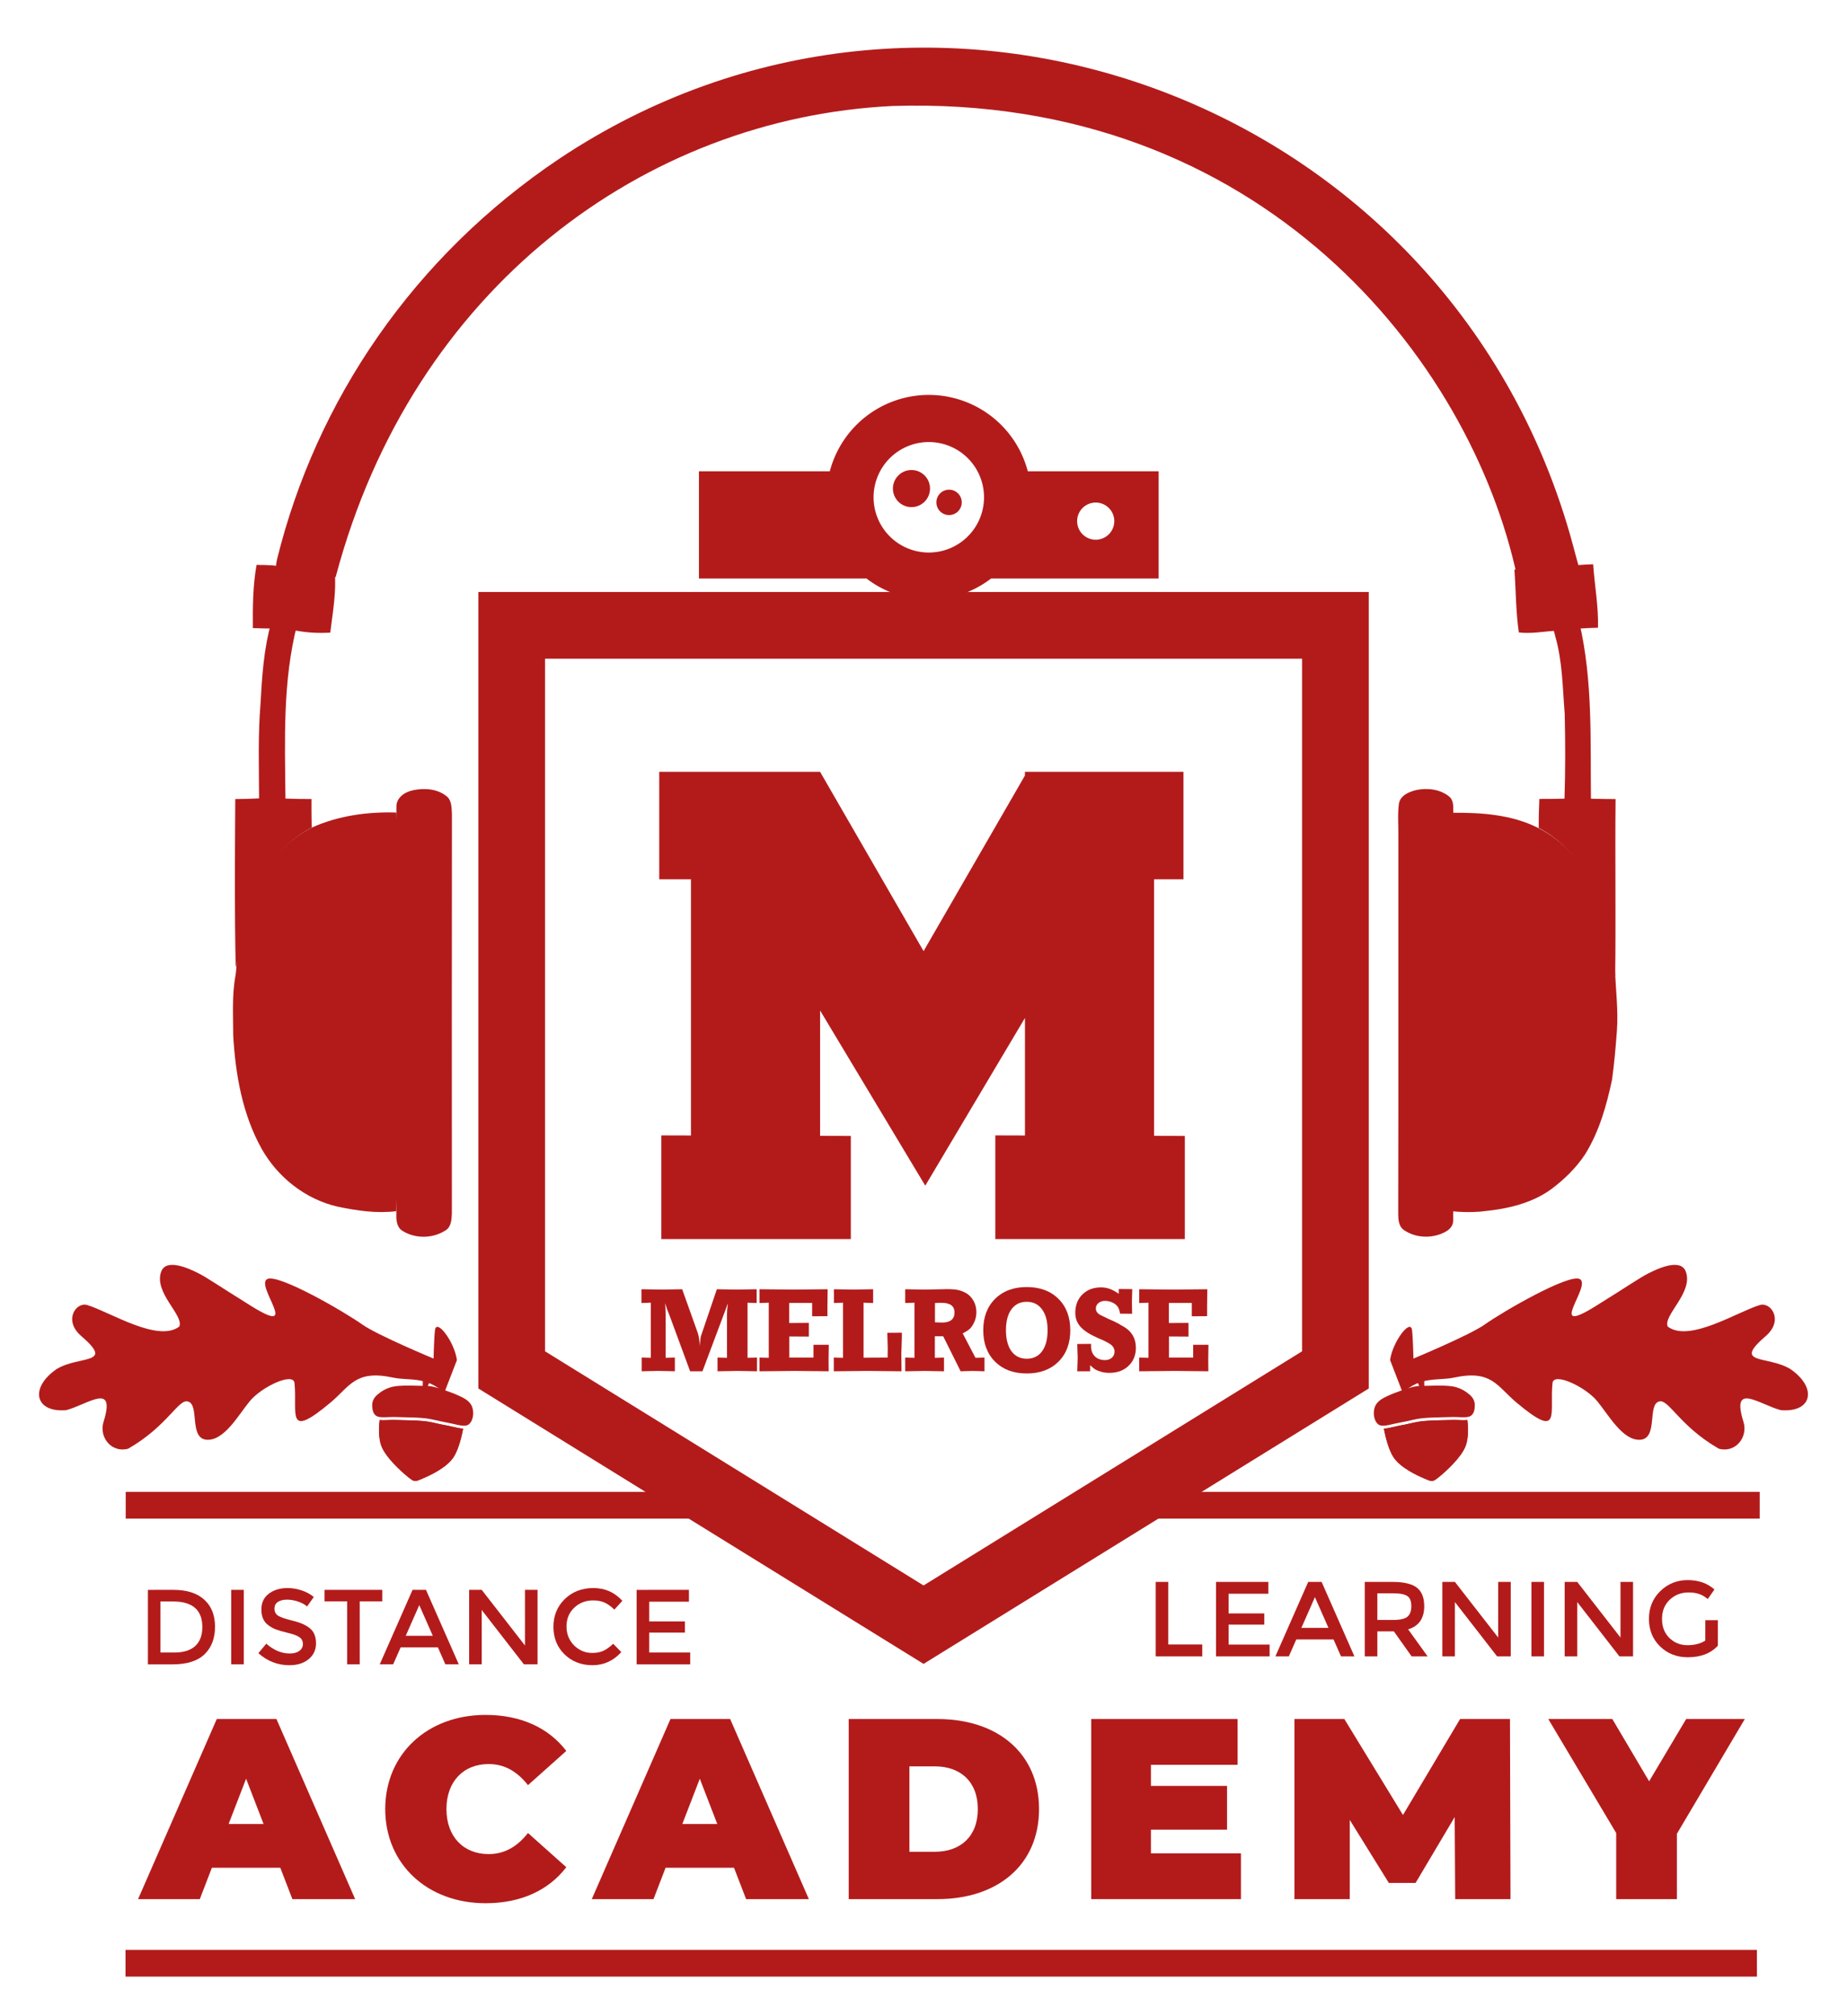<?xml version="1.0" encoding="UTF-8" standalone="no"?>
<svg
   xmlns:dc="http://purl.org/dc/elements/1.1/"
   xmlns:cc="http://creativecommons.org/ns#"
   xmlns:rdf="http://www.w3.org/1999/02/22-rdf-syntax-ns#"
   xmlns:svg="http://www.w3.org/2000/svg"
   xmlns="http://www.w3.org/2000/svg"
   xmlns:sodipodi="http://sodipodi.sourceforge.net/DTD/sodipodi-0.dtd"
   xmlns:inkscape="http://www.inkscape.org/namespaces/inkscape"
   inkscape:export-ydpi="96"
   inkscape:export-xdpi="96"
   inkscape:export-filename="/home/duffy/Cáipéisí/Personal/MDLA/mdla-logo.png"
   sodipodi:docname="MDLA-logo.svg"
   inkscape:version="1.0 (4035a4fb49, 2020-05-01)"
   id="svg2378"
   version="1.1"
   viewBox="0 0 123.161 134.414"
   height="508.021"
   width="465.49">
  <defs
     id="defs2372" />
  <sodipodi:namedview
     inkscape:window-maximized="1"
     inkscape:window-y="34"
     inkscape:window-x="1920"
     inkscape:window-height="1369"
     inkscape:window-width="2560"
     fit-margin-bottom="10"
     fit-margin-right="10"
     fit-margin-left="10"
     fit-margin-top="10"
     units="px"
     showgrid="false"
     inkscape:document-rotation="0"
     inkscape:current-layer="g24391"
     inkscape:document-units="mm"
     inkscape:cy="228.23101"
     inkscape:cx="218.83977"
     inkscape:zoom="2"
     inkscape:pageshadow="2"
     inkscape:pageopacity="0.0"
     borderopacity="1.0"
     bordercolor="#666666"
     pagecolor="#ffffff"
     id="base" />
  <g
     transform="translate(-56.663,-49.047)"
     id="layer1"
     inkscape:groupmode="layer"
     inkscape:label="Layer 1">
    <g
       transform="translate(4.376,-5.59)"
       id="g24391">
      <path
         transform="matrix(0.265,0,0,0.265,52.288,54.636)"
         d="M 31.629 375.289 L 31.629 382.021 L 188.57 382.021 L 177.684 375.289 L 31.629 375.289 z M 287.832 375.289 L 276.945 382.021 L 442.787 382.021 L 442.787 375.289 L 287.832 375.289 z "
         style="color:#000000;font-style:normal;font-variant:normal;font-weight:normal;font-stretch:normal;font-size:medium;line-height:normal;font-family:sans-serif;font-variant-ligatures:normal;font-variant-position:normal;font-variant-caps:normal;font-variant-numeric:normal;font-variant-alternates:normal;font-variant-east-asian:normal;font-feature-settings:normal;font-variation-settings:normal;text-indent:0;text-align:start;text-decoration:none;text-decoration-line:none;text-decoration-style:solid;text-decoration-color:#000000;letter-spacing:normal;word-spacing:normal;text-transform:none;writing-mode:lr-tb;direction:ltr;text-orientation:mixed;dominant-baseline:auto;baseline-shift:baseline;text-anchor:start;white-space:normal;shape-padding:0;shape-margin:0;inline-size:0;clip-rule:nonzero;display:inline;overflow:visible;visibility:visible;opacity:1;isolation:auto;mix-blend-mode:normal;color-interpolation:sRGB;color-interpolation-filters:linearRGB;solid-color:#000000;solid-opacity:1;vector-effect:none;fill:#b31b1b;fill-opacity:1;fill-rule:nonzero;stroke:none;stroke-width:6.732;stroke-linecap:butt;stroke-linejoin:miter;stroke-miterlimit:4;stroke-dasharray:none;stroke-dashoffset:0;stroke-opacity:1;color-rendering:auto;image-rendering:auto;shape-rendering:auto;text-rendering:auto;enable-background:accumulate;stop-color:#000000;stop-opacity:1"
         id="path3142" />
      <path
         sodipodi:nodetypes="cccccc"
         d="M 86.408,96.325 H 141.335 V 145.959 L 113.871,162.943 86.408,145.959 Z"
         style="fill:none;fill-opacity:1;stroke:#b31b1b;stroke-width:4.447;stroke-linecap:square;stroke-linejoin:miter;stroke-miterlimit:4;stroke-dasharray:none;stroke-opacity:1"
         id="rect1521" />
      <path
         id="path1524"
         style="fill:#b31b1b;fill-opacity:1;stroke:none;stroke-width:0.096px;stroke-linecap:butt;stroke-linejoin:miter;stroke-opacity:1"
         d="m 96.246,106.09 v 7.163 h 2.115 v 17.08 l -1.976,-0.006 v 6.91 h 12.636 v -6.874 l -2.049,-0.006 v -8.358 l 7.013,11.679 6.648,-11.181 v 7.836 l -1.976,-0.006 v 6.91 h 12.636 v -6.874 l -2.049,-0.006 v -17.104 h 1.957 v -7.163 h -1.957 -8.612 v 0.246 l -6.759,11.707 -6.901,-11.953 h -0.157 z"
         sodipodi:nodetypes="cccccccccccccccccccccccccccc" />
      <g
         style="font-size:7.105px;line-height:1.25;font-family:sans-serif;word-spacing:0px;fill:#b31b1b;fill-opacity:1;stroke-width:0.178"
         id="text2468"
         aria-label="LEARNING">
        <path
           id="path3106"
           style="font-style:normal;font-variant:normal;font-weight:normal;font-stretch:normal;font-family:Montserrat;-inkscape-font-specification:Montserrat;fill:#b31b1b;fill-opacity:1;stroke-width:0.178"
           d="m 129.352,165.059 v -4.966 h 0.838 v 4.171 h 2.266 v 0.796 z" />
        <path
           id="path3108"
           style="font-style:normal;font-variant:normal;font-weight:normal;font-stretch:normal;font-family:Montserrat;-inkscape-font-specification:Montserrat;fill:#b31b1b;fill-opacity:1;stroke-width:0.178"
           d="m 136.862,160.092 v 0.789 h -2.65 v 1.314 h 2.38 v 0.746 h -2.38 v 1.329 h 2.735 v 0.789 h -3.574 v -4.966 z" />
        <path
           id="path3110"
           style="font-style:normal;font-variant:normal;font-weight:normal;font-stretch:normal;font-family:Montserrat;-inkscape-font-specification:Montserrat;fill:#b31b1b;fill-opacity:1;stroke-width:0.178"
           d="m 138.724,163.929 -0.497,1.13 h -0.895 l 2.188,-4.966 h 0.895 l 2.188,4.966 h -0.895 l -0.497,-1.13 z m 2.146,-0.774 -0.902,-2.046 -0.902,2.046 z" />
        <path
           id="path3112"
           style="font-style:normal;font-variant:normal;font-weight:normal;font-stretch:normal;font-family:Montserrat;-inkscape-font-specification:Montserrat;fill:#b31b1b;fill-opacity:1;stroke-width:0.178"
           d="m 147.257,161.705 q 0,1.229 -1.073,1.549 l 1.3,1.805 h -1.066 l -1.187,-1.67 h -1.101 v 1.67 h -0.838 v -4.966 h 1.847 q 1.137,0 1.627,0.384 0.49,0.384 0.49,1.229 z m -2.082,0.924 q 0.71,0 0.966,-0.22 0.256,-0.22 0.256,-0.703 0,-0.49 -0.263,-0.668 -0.263,-0.185 -0.938,-0.185 h -1.066 v 1.776 z" />
        <path
           id="path3114"
           style="font-style:normal;font-variant:normal;font-weight:normal;font-stretch:normal;font-family:Montserrat;-inkscape-font-specification:Montserrat;fill:#b31b1b;fill-opacity:1;stroke-width:0.178"
           d="m 152.188,160.092 h 0.838 v 4.966 h -0.909 l -2.814,-3.624 v 3.624 h -0.838 v -4.966 h 0.838 l 2.885,3.709 z" />
        <path
           id="path3116"
           style="font-style:normal;font-variant:normal;font-weight:normal;font-stretch:normal;font-family:Montserrat;-inkscape-font-specification:Montserrat;fill:#b31b1b;fill-opacity:1;stroke-width:0.178"
           d="m 154.405,160.092 h 0.838 v 4.966 h -0.838 z" />
        <path
           id="path3118"
           style="font-style:normal;font-variant:normal;font-weight:normal;font-stretch:normal;font-family:Montserrat;-inkscape-font-specification:Montserrat;fill:#b31b1b;fill-opacity:1;stroke-width:0.178"
           d="m 160.344,160.092 h 0.838 v 4.966 h -0.909 l -2.814,-3.624 v 3.624 h -0.838 v -4.966 h 0.838 l 2.885,3.709 z" />
        <path
           id="path3120"
           style="font-style:normal;font-variant:normal;font-weight:normal;font-stretch:normal;font-family:Montserrat;-inkscape-font-specification:Montserrat;fill:#b31b1b;fill-opacity:1;stroke-width:0.178"
           d="m 166,162.643 h 0.838 v 1.698 q -0.703,0.774 -2.011,0.774 -1.101,0 -1.847,-0.725 -0.739,-0.725 -0.739,-1.833 0,-1.108 0.753,-1.847 0.76,-0.739 1.833,-0.739 1.073,0 1.783,0.625 l -0.448,0.639 q -0.291,-0.249 -0.59,-0.341 -0.291,-0.1 -0.682,-0.1 -0.753,0 -1.265,0.49 -0.512,0.483 -0.512,1.279 0,0.789 0.497,1.272 0.497,0.476 1.201,0.476 0.711,0 1.187,-0.306 z" />
      </g>
      <g
         style="font-size:7.105px;line-height:1.25;font-family:sans-serif;word-spacing:0px;fill:#b31b1b;fill-opacity:1;stroke-width:0.178"
         id="text2511"
         aria-label="DISTANCE">
        <path
           id="path3089"
           style="font-style:normal;font-variant:normal;font-weight:normal;font-stretch:normal;font-family:Montserrat;-inkscape-font-specification:Montserrat;fill:#b31b1b;fill-opacity:1;stroke-width:0.178"
           d="m 63.854,160.622 q 1.336,0 2.053,0.654 0.718,0.647 0.718,1.805 0,1.158 -0.696,1.833 -0.696,0.675 -2.131,0.675 h -1.648 v -4.966 z m 1.925,2.48 q 0,-1.705 -1.954,-1.705 h -0.838 v 3.403 h 0.931 q 0.902,0 1.378,-0.426 0.483,-0.433 0.483,-1.272 z" />
        <path
           id="path3091"
           style="font-style:normal;font-variant:normal;font-weight:normal;font-stretch:normal;font-family:Montserrat;-inkscape-font-specification:Montserrat;fill:#b31b1b;fill-opacity:1;stroke-width:0.178"
           d="m 67.704,160.622 h 0.838 v 4.966 h -0.838 z" />
        <path
           id="path3093"
           style="font-style:normal;font-variant:normal;font-weight:normal;font-stretch:normal;font-family:Montserrat;-inkscape-font-specification:Montserrat;fill:#b31b1b;fill-opacity:1;stroke-width:0.178"
           d="m 71.42,161.275 q -0.362,0 -0.597,0.149 -0.234,0.149 -0.234,0.455 0,0.298 0.234,0.462 0.234,0.156 0.995,0.341 0.767,0.185 1.151,0.519 0.391,0.334 0.391,0.988 0,0.647 -0.49,1.052 -0.49,0.405 -1.286,0.405 -1.165,0 -2.068,-0.803 l 0.526,-0.632 q 0.753,0.654 1.563,0.654 0.405,0 0.639,-0.171 0.242,-0.178 0.242,-0.462 0,-0.291 -0.227,-0.448 -0.22,-0.163 -0.767,-0.291 -0.547,-0.135 -0.831,-0.242 -0.284,-0.114 -0.504,-0.291 -0.441,-0.334 -0.441,-1.023 0,-0.689 0.497,-1.059 0.504,-0.377 1.243,-0.377 0.476,0 0.945,0.156 0.469,0.156 0.81,0.441 L 72.763,161.73 q -0.22,-0.199 -0.597,-0.327 -0.377,-0.128 -0.746,-0.128 z" />
        <path
           id="path3095"
           style="font-style:normal;font-variant:normal;font-weight:normal;font-stretch:normal;font-family:Montserrat;-inkscape-font-specification:Montserrat;fill:#b31b1b;fill-opacity:1;stroke-width:0.178"
           d="m 76.273,161.389 v 4.199 h -0.838 v -4.199 H 73.928 v -0.767 h 3.851 v 0.767 z" />
        <path
           id="path3097"
           style="font-style:normal;font-variant:normal;font-weight:normal;font-stretch:normal;font-family:Montserrat;-inkscape-font-specification:Montserrat;fill:#b31b1b;fill-opacity:1;stroke-width:0.178"
           d="m 79.001,164.458 -0.497,1.13 h -0.895 l 2.188,-4.966 h 0.895 l 2.188,4.966 h -0.895 l -0.497,-1.13 z m 2.146,-0.774 -0.902,-2.046 -0.902,2.046 z" />
        <path
           id="path3099"
           style="font-style:normal;font-variant:normal;font-weight:normal;font-stretch:normal;font-family:Montserrat;-inkscape-font-specification:Montserrat;fill:#b31b1b;fill-opacity:1;stroke-width:0.178"
           d="m 87.293,160.622 h 0.838 v 4.966 h -0.909 l -2.814,-3.624 v 3.624 h -0.838 v -4.966 h 0.838 l 2.885,3.709 z" />
        <path
           id="path3101"
           style="font-style:normal;font-variant:normal;font-weight:normal;font-stretch:normal;font-family:Montserrat;-inkscape-font-specification:Montserrat;fill:#b31b1b;fill-opacity:1;stroke-width:0.178"
           d="m 91.776,164.828 q 0.433,0 0.746,-0.142 0.313,-0.149 0.654,-0.469 l 0.54,0.554 q -0.789,0.874 -1.918,0.874 -1.123,0 -1.869,-0.725 -0.739,-0.725 -0.739,-1.833 0,-1.108 0.753,-1.847 0.76,-0.739 1.911,-0.739 1.158,0 1.933,0.853 l -0.533,0.583 q -0.355,-0.341 -0.675,-0.476 -0.313,-0.135 -0.739,-0.135 -0.753,0 -1.265,0.49 -0.512,0.483 -0.512,1.243 0,0.753 0.504,1.265 0.512,0.504 1.208,0.504 z" />
        <path
           id="path3103"
           style="font-style:normal;font-variant:normal;font-weight:normal;font-stretch:normal;font-family:Montserrat;-inkscape-font-specification:Montserrat;fill:#b31b1b;fill-opacity:1;stroke-width:0.178"
           d="m 98.227,160.622 v 0.789 h -2.65 v 1.314 h 2.38 v 0.746 h -2.38 v 1.329 h 2.735 v 0.789 h -3.574 v -4.966 z" />
      </g>
      <path
         id="path3146"
         d="M 60.656 184.623 L 60.656 186.404 L 169.441 186.404 L 169.441 184.623 L 60.656 184.623 z "
         style="color:#000000;font-style:normal;font-variant:normal;font-weight:normal;font-stretch:normal;font-size:medium;line-height:normal;font-family:sans-serif;font-variant-ligatures:normal;font-variant-position:normal;font-variant-caps:normal;font-variant-numeric:normal;font-variant-alternates:normal;font-variant-east-asian:normal;font-feature-settings:normal;font-variation-settings:normal;text-indent:0;text-align:start;text-decoration:none;text-decoration-line:none;text-decoration-style:solid;text-decoration-color:#000000;letter-spacing:normal;word-spacing:normal;text-transform:none;writing-mode:lr-tb;direction:ltr;text-orientation:mixed;dominant-baseline:auto;baseline-shift:baseline;text-anchor:start;white-space:normal;shape-padding:0;shape-margin:0;inline-size:0;clip-rule:nonzero;display:inline;overflow:visible;visibility:visible;isolation:auto;mix-blend-mode:normal;color-interpolation:sRGB;color-interpolation-filters:linearRGB;solid-color:#000000;solid-opacity:1;vector-effect:none;fill:#b31b1b;fill-opacity:1;fill-rule:nonzero;stroke:none;stroke-width:1.781;stroke-linecap:butt;stroke-linejoin:miter;stroke-miterlimit:4;stroke-dasharray:none;stroke-dashoffset:0;stroke-opacity:1;color-rendering:auto;image-rendering:auto;shape-rendering:auto;text-rendering:auto;enable-background:accumulate;stop-color:#000000;stop-opacity:1;opacity:1" />
      <g
         style="font-size:17.151px;line-height:1.25;font-family:sans-serif;letter-spacing:2.006px;word-spacing:0px;fill:#b31b1b;fill-opacity:1;stroke-width:0.429"
         id="text2521"
         aria-label="ACADEMY">
        <path
           id="path3123"
           style="font-style:normal;font-variant:normal;font-weight:900;font-stretch:normal;font-family:Montserrat;-inkscape-font-specification:'Montserrat Heavy';fill:#b31b1b;fill-opacity:1;stroke-width:0.429"
           d="m 71.784,181.239 h 4.185 l -5.248,-12.006 h -3.979 l -5.248,12.006 h 4.116 l 0.806,-2.092 h 4.562 z m -4.253,-5.008 1.166,-3.019 1.166,3.019 z" />
        <path
           id="path3125"
           style="font-style:normal;font-variant:normal;font-weight:900;font-stretch:normal;font-family:Montserrat;-inkscape-font-specification:'Montserrat Heavy';fill:#b31b1b;fill-opacity:1;stroke-width:0.429"
           d="m 84.664,181.513 c 2.35,0 4.202,-0.858 5.385,-2.401 l -2.555,-2.281 c -0.703,0.892 -1.544,1.406 -2.624,1.406 -1.681,0 -2.813,-1.166 -2.813,-3.001 0,-1.835 1.132,-3.001 2.813,-3.001 1.081,0 1.921,0.515 2.624,1.406 l 2.555,-2.281 c -1.183,-1.544 -3.036,-2.401 -5.385,-2.401 -3.859,0 -6.689,2.59 -6.689,6.277 0,3.687 2.83,6.277 6.689,6.277 z" />
        <path
           id="path3127"
           style="font-style:normal;font-variant:normal;font-weight:900;font-stretch:normal;font-family:Montserrat;-inkscape-font-specification:'Montserrat Heavy';fill:#b31b1b;fill-opacity:1;stroke-width:0.429"
           d="m 102.038,181.239 h 4.185 l -5.248,-12.006 h -3.979 l -5.248,12.006 h 4.116 l 0.806,-2.092 h 4.562 z m -4.253,-5.008 1.166,-3.019 1.166,3.019 z" />
        <path
           id="path3129"
           style="font-style:normal;font-variant:normal;font-weight:900;font-stretch:normal;font-family:Montserrat;-inkscape-font-specification:'Montserrat Heavy';fill:#b31b1b;fill-opacity:1;stroke-width:0.429"
           d="m 108.88,181.239 h 5.917 c 4.013,0 6.775,-2.281 6.775,-6.003 0,-3.722 -2.761,-6.003 -6.775,-6.003 h -5.917 z m 4.048,-3.156 v -5.694 h 1.698 c 1.698,0 2.864,1.012 2.864,2.847 0,1.835 -1.166,2.847 -2.864,2.847 z" />
        <path
           id="path3131"
           style="font-style:normal;font-variant:normal;font-weight:900;font-stretch:normal;font-family:Montserrat;-inkscape-font-specification:'Montserrat Heavy';fill:#b31b1b;fill-opacity:1;stroke-width:0.429"
           d="m 129.032,178.186 v -1.578 h 5.077 v -2.916 h -5.077 v -1.406 h 5.78 v -3.053 h -9.759 v 12.006 h 9.982 v -3.053 z" />
        <path
           id="path3133"
           style="font-style:normal;font-variant:normal;font-weight:900;font-stretch:normal;font-family:Montserrat;-inkscape-font-specification:'Montserrat Heavy';fill:#b31b1b;fill-opacity:1;stroke-width:0.429"
           d="m 153.009,181.239 -0.034,-12.006 h -3.327 l -3.808,6.397 -3.91,-6.397 h -3.327 v 12.006 h 3.687 v -5.282 l 2.607,4.202 h 1.784 l 2.607,-4.391 0.034,5.471 z" />
        <path
           id="path3135"
           style="font-style:normal;font-variant:normal;font-weight:900;font-stretch:normal;font-family:Montserrat;-inkscape-font-specification:'Montserrat Heavy';fill:#b31b1b;fill-opacity:1;stroke-width:0.429"
           d="m 168.633,169.233 h -3.91 l -2.47,4.151 -2.453,-4.151 h -4.271 l 4.528,7.598 v 4.408 h 4.048 v -4.356 z" />
      </g>
      <g
         style="font-size:7.607px;line-height:1.25;font-family:sans-serif;word-spacing:0px;fill:#b31b1b;fill-opacity:1;stroke-width:0.19"
         id="text2699"
         aria-label="MELROSE">
        <path
           id="path3074"
           style="font-style:normal;font-variant:normal;font-weight:normal;font-stretch:normal;font-family:Stafford-Serial;-inkscape-font-specification:Stafford-Serial;fill:#b31b1b;fill-opacity:1;stroke-width:0.19"
           d="m 95.061,141.502 v -0.92 l 1.369,0.023 1.346,-0.023 1.042,2.921 q 0.061,0.19 0.091,0.411 0.03,0.213 0.03,0.456 l 0.076,-0.631 0.099,-0.289 0.974,-2.868 1.301,0.023 1.354,-0.023 v 0.92 l -0.609,-0.023 v 3.674 l 0.631,-0.015 v 0.913 l -1.308,-0.023 -1.324,0.023 v -0.913 l 0.631,0.015 v -2.853 q 0,-0.175 0.008,-0.304 0.008,-0.129 0.053,-0.479 l -0.16,0.434 -0.122,0.327 -1.415,3.773 h -0.822 l -1.407,-3.811 -0.129,-0.32 -0.129,-0.411 0.023,0.38 0.008,0.403 v 2.86 l 0.616,-0.015 v 0.913 l -1.088,-0.023 -1.126,0.023 v -0.913 l 0.609,0.015 v -3.674 z" />
        <path
           id="path3076"
           style="font-style:normal;font-variant:normal;font-weight:normal;font-stretch:normal;font-family:Stafford-Serial;-inkscape-font-specification:Stafford-Serial;fill:#b31b1b;fill-opacity:1;stroke-width:0.19"
           d="m 102.934,146.051 v -0.913 l 0.616,0.015 v -3.674 l -0.616,0.023 v -0.92 l 2.29,0.023 2.252,-0.023 -0.015,1.103 v 0.692 l -1.019,0.008 v -0.89 h -1.529 v 1.339 l 1.308,-0.008 v 0.913 l -1.301,-0.008 v 1.407 h 1.613 v -0.852 h 1.019 l -0.015,0.989 0.008,0.776 -2.259,-0.023 z" />
        <path
           id="path3078"
           style="font-style:normal;font-variant:normal;font-weight:normal;font-stretch:normal;font-family:Stafford-Serial;-inkscape-font-specification:Stafford-Serial;fill:#b31b1b;fill-opacity:1;stroke-width:0.19"
           d="m 107.886,146.051 v -0.913 l 0.616,0.015 v -3.674 l -0.609,0.023 v -0.92 l 1.308,0.023 1.308,-0.023 v 0.92 l -0.639,-0.023 v 3.667 l 1.605,-0.008 0.008,-0.616 -0.03,-1.035 0.974,-0.008 q 0,0.449 -0.015,0.738 -0.008,0.289 -0.023,0.662 l 0.015,1.172 -2.282,-0.023 z" />
        <path
           id="path3080"
           style="font-style:normal;font-variant:normal;font-weight:normal;font-stretch:normal;font-family:Stafford-Serial;-inkscape-font-specification:Stafford-Serial;fill:#b31b1b;fill-opacity:1;stroke-width:0.19"
           d="m 112.648,146.051 v -0.913 l 0.616,0.015 v -3.674 l -0.616,0.023 v -0.92 l 1.232,0.023 1.255,-0.023 0.243,-0.008 q 0.502,0 0.768,0.053 0.266,0.053 0.548,0.205 0.32,0.183 0.51,0.525 0.19,0.342 0.19,0.753 0,0.38 -0.16,0.7 -0.129,0.266 -0.281,0.411 -0.145,0.137 -0.472,0.304 l 0.852,1.628 0.601,-0.015 v 0.913 l -0.784,-0.023 -0.806,0.023 -1.164,-2.335 h -0.555 v 1.438 l 0.609,-0.015 v 0.913 l -1.27,-0.023 z m 1.985,-4.549 v 1.286 l 0.479,0.015 q 0.822,0 0.822,-0.677 0,-0.639 -0.867,-0.639 -0.099,0 -0.19,0 -0.091,0 -0.243,0.015 z" />
        <path
           id="path3082"
           style="font-style:normal;font-variant:normal;font-weight:normal;font-stretch:normal;font-family:Stafford-Serial;-inkscape-font-specification:Stafford-Serial;fill:#b31b1b;fill-opacity:1;stroke-width:0.19"
           d="m 117.852,143.313 q 0,-1.308 0.791,-2.092 0.791,-0.784 2.107,-0.784 1.324,0 2.115,0.784 0.791,0.784 0.791,2.092 0,1.316 -0.791,2.1 -0.791,0.784 -2.115,0.784 -1.316,0 -2.107,-0.784 -0.791,-0.784 -0.791,-2.1 z m 2.898,-1.894 q -0.654,0 -1.019,0.502 -0.365,0.494 -0.365,1.392 0,0.89 0.365,1.4 0.373,0.502 1.019,0.502 0.662,0 1.027,-0.502 0.365,-0.502 0.365,-1.4 0,-0.898 -0.373,-1.392 -0.365,-0.502 -1.019,-0.502 z" />
        <path
           id="path3084"
           style="font-style:normal;font-variant:normal;font-weight:normal;font-stretch:normal;font-family:Stafford-Serial;-inkscape-font-specification:Stafford-Serial;fill:#b31b1b;fill-opacity:1;stroke-width:0.19"
           d="m 126.889,140.886 v -0.32 l 0.898,0.008 -0.023,0.867 0.015,0.776 -0.806,-0.008 q -0.03,-0.205 -0.076,-0.312 -0.038,-0.114 -0.129,-0.213 -0.129,-0.145 -0.35,-0.236 -0.221,-0.091 -0.441,-0.091 -0.266,0 -0.441,0.145 -0.175,0.145 -0.175,0.365 0,0.259 0.274,0.418 l 0.281,0.137 0.281,0.137 0.365,0.16 0.327,0.167 q 0.091,0.053 0.19,0.114 0.106,0.053 0.16,0.091 0.791,0.472 0.791,1.4 0,0.73 -0.494,1.202 -0.487,0.464 -1.263,0.464 -0.335,0 -0.571,-0.076 -0.236,-0.069 -0.38,-0.152 -0.137,-0.091 -0.342,-0.281 v 0.403 h -0.86 l 0.03,-0.936 q 0,-0.069 -0.015,-0.365 -0.015,-0.297 -0.015,-0.517 l 0.92,-0.008 v 0.16 q 0,0.411 0.251,0.669 0.259,0.251 0.677,0.251 0.281,0 0.456,-0.152 0.183,-0.16 0.183,-0.418 0,-0.129 -0.061,-0.243 -0.061,-0.122 -0.167,-0.205 -0.015,-0.015 -0.076,-0.053 -0.061,-0.038 -0.122,-0.076 l -0.274,-0.145 -0.403,-0.175 q -0.799,-0.35 -1.156,-0.738 -0.358,-0.396 -0.358,-0.943 0,-0.761 0.472,-1.225 0.479,-0.472 1.24,-0.472 0.281,0 0.51,0.076 0.297,0.084 0.677,0.35 z" />
        <path
           id="path3086"
           style="font-style:normal;font-variant:normal;font-weight:normal;font-stretch:normal;font-family:Stafford-Serial;-inkscape-font-specification:Stafford-Serial;fill:#b31b1b;fill-opacity:1;stroke-width:0.19"
           d="m 128.251,146.051 v -0.913 l 0.616,0.015 v -3.674 l -0.616,0.023 v -0.92 l 2.29,0.023 2.252,-0.023 -0.015,1.103 v 0.692 l -1.019,0.008 v -0.89 h -1.529 v 1.339 l 1.308,-0.008 v 0.913 l -1.301,-0.008 v 1.407 h 1.613 v -0.852 h 1.019 l -0.015,0.989 0.008,0.776 -2.259,-0.023 z" />
      </g>
      <path
         transform="matrix(0.265,0,0,0.265,52.288,54.636)"
         d="M 233.709 99.35 A 25.753 25.753 0 0 0 208.799 118.566 L 175.871 118.566 L 175.871 145.531 L 218.029 145.531 A 25.753 25.753 0 0 0 233.709 150.855 A 25.753 25.753 0 0 0 249.389 145.531 L 291.545 145.531 L 291.545 118.566 L 258.617 118.566 A 25.753 25.753 0 0 0 233.709 99.35 z M 233.709 111.207 A 13.895 13.895 0 0 1 247.604 125.102 A 13.895 13.895 0 0 1 233.709 138.998 A 13.895 13.895 0 0 1 219.814 125.102 A 13.895 13.895 0 0 1 233.709 111.207 z M 275.639 126.428 A 4.675 4.675 0 0 1 275.709 126.428 A 4.675 4.675 0 0 1 280.383 131.102 A 4.675 4.675 0 0 1 275.709 135.777 A 4.675 4.675 0 0 1 271.033 131.102 A 4.675 4.675 0 0 1 275.639 126.428 z "
         style="fill:#b31b1b;fill-opacity:1;stroke:none;stroke-width:6;stroke-linecap:square;stroke-linejoin:miter;stroke-miterlimit:4;stroke-dasharray:none;stroke-opacity:1"
         id="rect2709" />
      <circle
         transform="scale(1,-1)"
         r="1.237"
         cy="-87.207"
         cx="113.065"
         id="circle2707"
         style="fill:#b31b1b;fill-opacity:1;stroke:none;stroke-width:0.343;stroke-linecap:square;stroke-linejoin:miter;stroke-miterlimit:4;stroke-dasharray:none;stroke-opacity:1" />
      <circle
         transform="scale(1,-1)"
         style="fill:#b31b1b;fill-opacity:1;stroke:none;stroke-width:0.235;stroke-linecap:square;stroke-linejoin:miter;stroke-miterlimit:4;stroke-dasharray:none;stroke-opacity:1"
         id="circle2713"
         cx="115.572"
         cy="-88.127"
         r="0.846" />
      <g
         transform="matrix(0.661,0.088,-0.088,0.661,80.372,24.898)"
         id="g22647">
        <g
           id="g2667"
           style="fill:#b31b1b;fill-opacity:1"
           transform="translate(2.117,-3.704)">
          <g
             id="g2558"
             transform="rotate(-59.326,222.808,62.628)"
             style="fill:#b31b1b;fill-opacity:1">
            <g
               transform="translate(57.193,-13.802)"
               id="g2553"
               style="fill:#b31b1b;fill-opacity:1">
              <path
                 id="path2523"
                 sodipodi:nodetypes="csccsssssccscssssscccccc"
                 style="fill:#b31b1b;fill-opacity:1;stroke:none;stroke-width:0.212px"
                 inkscape:connector-curvature="0"
                 d="m -66.159,-60.061 c 1.753,1.335 5.383,2.147 1.419,3.657 -1.529,0.582 -1.983,2.59 -0.593,3.605 4.214,1.689 7.04,0.848 7.398,1.766 0.513,1.122 -2.868,2.355 -1.829,3.854 1.006,1.45 3.942,0.938 5.705,0.986 1.891,0.052 4.966,1.614 4.179,2.383 -2.154,2.104 -5.113,2.831 0.706,4.044 2.481,0.517 4.116,-0.102 5.816,3.355 0.73,1.485 2.165,2.465 1.978,4.971 l 3.358,-1.034 c 1.283,-1.336 2.011,-4.167 1.011,-3.587 -0.584,0.339 -2.343,1.66 -2.343,1.66 0,0 -1.647,-5.885 -1.738,-7.695 -0.113,-2.243 -1.19,-9.691 -2.296,-10.276 -1.27,-0.673 -2.462,6.35 -3.124,0.459 -0.478,-4.26 -0.494,-5.185 -0.708,-6.254 -0.214,-1.069 -0.799,-3.421 -2.148,-3.008 -2.151,0.66 -2.035,4.546 -3.221,4.826 -2.602,-0.677 -3.144,-6.364 -4.01,-8.569 -0.421,-1.055 -2.642,-0.951 -2.796,1.377 -0.178,4.556 -1.562,1.182 -4.088,0.203 -3.162,-1.002 -4.827,0.957 -2.675,3.277 z" />
            </g>
          </g>
        </g>
        <g
           id="g22628"
           transform="matrix(0.418,0,0,0.418,35.662,94.474)">
          <path
             d="m -24.951,216.557 c -0.237,-0.004 -0.48,-0.003 -0.729,0.004 -1.993,0.051 -4.775,0.443 -6.661,0.615 -1.489,0.135 -2.891,0.529 -3.917,0.519 0.002,2.001 0.345,4.424 1.174,6.017 1.342,2.579 5.437,5.431 7.231,6.525 1.794,1.093 1.816,1.052 3.533,0.035 1.717,-1.017 5.449,-3.345 6.768,-6.136 0.808,-1.711 1.244,-4.613 1.345,-7.032 -1.162,0.108 -2.839,-0.19 -4.173,-0.233 -1.508,-0.048 -2.908,-0.288 -4.57,-0.314 z"
             style="display:inline;fill:#b31b1b;fill-opacity:1;fill-rule:nonzero;stroke-width:0.265"
             id="path22572" />
          <g
             transform="translate(0,-10.583)"
             id="g22622">
            <path
               id="path22574"
               style="display:inline;fill:#b31b1b;fill-opacity:1;fill-rule:nonzero;stroke-width:1"
               d="m -100.586,817.705 c -1.02,0.089 -1.902,0.48 -2.158,1.221 -0.337,0.974 -0.09,3.991 0.367,6.814 -1.079,0.136 -2.169,0.278 -3.496,0.424 -6.647,0.729 -17.175,1.744 -23.229,3.951 -6.054,2.207 -10.397,6.144 -13.094,9.293 -2.697,3.149 -3.488,6.437 -3.09,9.6 0.398,3.163 1.635,8.077 5.477,9.379 3.842,1.302 10.451,-0.918 17.576,-1.566 7.125,-0.648 17.64,-2.132 25.174,-2.324 7.534,-0.192 13.515,0.964 20.027,1.172 6.512,0.207 15.209,2.039 19.047,0.074 3.838,-1.964 4.637,-8.051 3.984,-11.861 -0.652,-3.81 -2.029,-7.975 -7.898,-10.998 -5.87,-3.023 -19.991,-6.023 -27.32,-7.143 -3.662,-0.559 -6.162,-0.635 -8.576,-0.48 0.775,-2.405 1.356,-4.806 1.207,-5.715 -0.214,-1.3 -2.298,-1.988 -3.998,-1.84 z"
               transform="scale(0.265)" />
            <path
               d="m -24.951,227.14 c -0.237,-0.004 -0.48,-0.003 -0.729,0.004 -1.993,0.051 -4.775,0.443 -6.661,0.615 -1.489,0.135 -2.891,0.529 -3.917,0.519 0.002,2.001 0.345,4.424 1.174,6.017 1.342,2.579 5.437,5.431 7.231,6.525 1.794,1.093 1.816,1.052 3.533,0.035 1.717,-1.017 5.449,-3.345 6.768,-6.136 0.808,-1.711 1.244,-4.613 1.345,-7.032 -1.162,0.108 -2.839,-0.19 -4.173,-0.233 -1.508,-0.048 -2.908,-0.288 -4.57,-0.314 z"
               style="display:inline;fill:#b31b1b;fill-opacity:1;fill-rule:nonzero;stroke-width:0.265"
               id="path22618" />
          </g>
        </g>
      </g>
      <g
         id="g22707"
         transform="matrix(-0.661,0.088,0.088,0.661,147.364,24.898)">
        <g
           transform="translate(2.117,-3.704)"
           style="fill:#b31b1b;fill-opacity:1"
           id="g22695">
          <g
             style="fill:#b31b1b;fill-opacity:1"
             transform="rotate(-59.326,222.808,62.628)"
             id="g22693">
            <g
               style="fill:#b31b1b;fill-opacity:1"
               id="g22691"
               transform="translate(57.193,-13.802)">
              <path
                 d="m -66.159,-60.061 c 1.753,1.335 5.383,2.147 1.419,3.657 -1.529,0.582 -1.983,2.59 -0.593,3.605 4.214,1.689 7.04,0.848 7.398,1.766 0.513,1.122 -2.868,2.355 -1.829,3.854 1.006,1.45 3.942,0.938 5.705,0.986 1.891,0.052 4.966,1.614 4.179,2.383 -2.154,2.104 -5.113,2.831 0.706,4.044 2.481,0.517 4.116,-0.102 5.816,3.355 0.73,1.485 2.165,2.465 1.978,4.971 l 3.358,-1.034 c 1.283,-1.336 2.011,-4.167 1.011,-3.587 -0.584,0.339 -2.343,1.66 -2.343,1.66 0,0 -1.647,-5.885 -1.738,-7.695 -0.113,-2.243 -1.19,-9.691 -2.296,-10.276 -1.27,-0.673 -2.462,6.35 -3.124,0.459 -0.478,-4.26 -0.494,-5.185 -0.708,-6.254 -0.214,-1.069 -0.799,-3.421 -2.148,-3.008 -2.151,0.66 -2.035,4.546 -3.221,4.826 -2.602,-0.677 -3.144,-6.364 -4.01,-8.569 -0.421,-1.055 -2.642,-0.951 -2.796,1.377 -0.178,4.556 -1.562,1.182 -4.088,0.203 -3.162,-1.002 -4.827,0.957 -2.675,3.277 z"
                 inkscape:connector-curvature="0"
                 style="fill:#b31b1b;fill-opacity:1;stroke:none;stroke-width:0.212px"
                 sodipodi:nodetypes="csccsssssccscssssscccccc"
                 id="path22689" />
            </g>
          </g>
        </g>
        <g
           transform="matrix(0.418,0,0,0.418,35.662,94.474)"
           id="g22705">
          <path
             id="path22697"
             style="display:inline;fill:#b31b1b;fill-opacity:1;fill-rule:nonzero;stroke-width:0.265"
             d="m -24.951,216.557 c -0.237,-0.004 -0.48,-0.003 -0.729,0.004 -1.993,0.051 -4.775,0.443 -6.661,0.615 -1.489,0.135 -2.891,0.529 -3.917,0.519 0.002,2.001 0.345,4.424 1.174,6.017 1.342,2.579 5.437,5.431 7.231,6.525 1.794,1.093 1.816,1.052 3.533,0.035 1.717,-1.017 5.449,-3.345 6.768,-6.136 0.808,-1.711 1.244,-4.613 1.345,-7.032 -1.162,0.108 -2.839,-0.19 -4.173,-0.233 -1.508,-0.048 -2.908,-0.288 -4.57,-0.314 z" />
          <g
             id="g22703"
             transform="translate(0,-10.583)">
            <path
               transform="scale(0.265)"
               d="m -100.586,817.705 c -1.02,0.089 -1.902,0.48 -2.158,1.221 -0.337,0.974 -0.09,3.991 0.367,6.814 -1.079,0.136 -2.169,0.278 -3.496,0.424 -6.647,0.729 -17.175,1.744 -23.229,3.951 -6.054,2.207 -10.397,6.144 -13.094,9.293 -2.697,3.149 -3.488,6.437 -3.09,9.6 0.398,3.163 1.635,8.077 5.477,9.379 3.842,1.302 10.451,-0.918 17.576,-1.566 7.125,-0.648 17.64,-2.132 25.174,-2.324 7.534,-0.192 13.515,0.964 20.027,1.172 6.512,0.207 15.209,2.039 19.047,0.074 3.838,-1.964 4.637,-8.051 3.984,-11.861 -0.652,-3.81 -2.029,-7.975 -7.898,-10.998 -5.87,-3.023 -19.991,-6.023 -27.32,-7.143 -3.662,-0.559 -6.162,-0.635 -8.576,-0.48 0.775,-2.405 1.356,-4.806 1.207,-5.715 -0.214,-1.3 -2.298,-1.988 -3.998,-1.84 z"
               style="display:inline;fill:#b31b1b;fill-opacity:1;fill-rule:nonzero;stroke-width:1"
               id="path22699" />
            <path
               id="path22701"
               style="display:inline;fill:#b31b1b;fill-opacity:1;fill-rule:nonzero;stroke-width:0.265"
               d="m -24.951,227.14 c -0.237,-0.004 -0.48,-0.003 -0.729,0.004 -1.993,0.051 -4.775,0.443 -6.661,0.615 -1.489,0.135 -2.891,0.529 -3.917,0.519 0.002,2.001 0.345,4.424 1.174,6.017 1.342,2.579 5.437,5.431 7.231,6.525 1.794,1.093 1.816,1.052 3.533,0.035 1.717,-1.017 5.449,-3.345 6.768,-6.136 0.808,-1.711 1.244,-4.613 1.345,-7.032 -1.162,0.108 -2.839,-0.19 -4.173,-0.233 -1.508,-0.048 -2.908,-0.288 -4.57,-0.314 z" />
          </g>
        </g>
      </g>
      <g
         id="g3072">
        <path
           style="fill:#b31b1b;fill-opacity:1;stroke-width:0.119"
           fill="#ed008c"
           d="m 69.394,92.297 c 0.33,0.002 0.663,0.004 0.995,0.027 0.999,0.105 2.002,0.179 3.004,0.239 0.402,0.03 0.803,0.058 1.206,0.076 0.138,1.396 -0.12,2.788 -0.289,4.171 -0.767,0.043 -1.539,0.008 -2.294,-0.137 -0.946,-0.177 -1.912,-0.119 -2.867,-0.164 -0.012,-1.407 -0.002,-2.824 0.245,-4.212 z"
           id="path22842" />
        <path
           style="fill:#b31b1b;fill-opacity:1;stroke-width:0.125"
           fill="#231f20"
           d="m 156.745,89.483 c 0.348,1.107 0.608,2.233 0.939,3.344 -1.404,0.149 -2.815,0.225 -4.226,0.294 -3.074,-14.486 -17.057,-32.208 -41.664,-31.418 -16.475,0.799 -32.012,12.091 -37.125,31.404 -0.235,-0.002 -0.47,-0.006 -0.704,-0.014 -1.107,-0.059 -2.214,-0.134 -3.317,-0.239 0.02,-0.3 0.044,-0.599 0.104,-0.894 2.609,-10.608 9.097,-20.217 18.836,-26.746 24.703,-16.453 58.441,-4.22 67.156,24.269 z"
           id="path22840" />
        <path
           style="fill:#b31b1b;fill-opacity:1;stroke-width:0.119"
           fill="#ed008c"
           d="m 157.684,92.297 c 0.277,-0.023 0.555,-0.032 0.837,-0.043 0.097,1.41 0.362,2.81 0.323,4.229 -0.774,0.02 -1.546,0.061 -2.311,0.17 -0.184,0.011 -0.368,0.021 -0.549,0.033 -0.806,0.053 -1.608,0.208 -2.419,0.111 -0.202,-1.386 -0.192,-2.791 -0.295,-4.186 0.193,-0.008 0.389,-0.015 0.587,-0.021 1.278,-0.068 2.556,-0.144 3.827,-0.294 z"
           id="path22844" />
        <path
           style="fill:#b31b1b;fill-opacity:1;stroke-width:0.119"
           fill="#231f20"
           d="m 70.37,96.14 c 0.577,0.032 1.155,0.07 1.731,0.128 -0.974,3.786 -0.817,7.732 -0.779,11.605 0.578,0.024 1.158,0.032 1.736,0.029 -0.002,0.634 0,1.269 0.015,1.905 -1.841,0.949 -3.167,2.682 -3.9,4.591 -0.476,1.2 -0.794,2.463 -0.946,3.745 -0.05,0.332 -0.137,0.657 -0.222,0.983 -0.085,-3.741 -0.053,-7.483 -0.03,-11.222 0.529,-0.002 1.059,-0.012 1.588,-0.044 -0.006,-2.089 -0.079,-4.182 0.093,-6.266 0.1,-1.83 0.216,-3.681 0.715,-5.454 z"
           id="path22846" />
        <path
           style="fill:#b31b1b;fill-opacity:1;stroke-width:0.119"
           fill="#231f20"
           d="m 155.984,96.158 c 0.181,-0.012 0.365,-0.023 0.549,-0.033 0.358,0 0.715,0.032 1.075,0.05 0.891,3.833 0.724,7.798 0.765,11.706 0.546,0.017 1.095,0.024 1.643,0.024 -0.04,3.943 0.026,7.886 -0.027,11.827 -0.053,-0.173 -0.108,-0.347 -0.14,-0.522 -0.176,-1.923 -0.586,-3.85 -1.428,-5.597 -0.739,-1.59 -1.97,-2.965 -3.529,-3.783 -0.005,-0.645 0.011,-1.29 0.043,-1.933 0.557,0.005 1.115,-0.002 1.675,-0.02 0.062,-1.886 0.058,-3.776 0.014,-5.662 -0.142,-1.742 -0.146,-3.517 -0.643,-5.207 -0.038,-0.257 -0.213,-0.535 -0.07,-0.785 z"
           id="path22848" />
        <path
           style="fill:#b31b1b;fill-opacity:1;stroke-width:0.119"
           fill="#231f20"
           d="m 79.87,107.309 c 0.739,-0.151 1.587,-0.084 2.194,0.405 0.354,0.281 0.333,0.776 0.358,1.185 -0.014,8.879 -0.004,17.759 -0.004,26.638 -0.021,0.396 -0.037,0.887 -0.42,1.12 -0.85,0.554 -2.025,0.573 -2.883,0.026 -0.291,-0.175 -0.38,-0.532 -0.399,-0.846 0.024,-9.129 0.015,-18.261 0.004,-27.389 -0.023,-0.65 0.58,-1.035 1.15,-1.138 z"
           id="path22850" />
        <path
           style="fill:#b31b1b;fill-opacity:1;stroke-width:0.119"
           fill="#231f20"
           d="m 146.744,107.299 c 0.739,-0.146 1.579,-0.053 2.177,0.44 0.214,0.166 0.265,0.447 0.272,0.704 -0.015,9.18 -0.002,18.364 -0.006,27.545 0.018,0.385 -0.286,0.669 -0.612,0.814 -0.837,0.415 -1.912,0.368 -2.682,-0.173 -0.348,-0.248 -0.368,-0.707 -0.371,-1.092 0.02,-8.37 0.003,-16.739 0.009,-25.109 0.015,-0.741 -0.061,-1.486 0.038,-2.221 0.097,-0.554 0.689,-0.793 1.174,-0.907 z"
           id="path22852" />
        <path
           style="fill:#b31b1b;fill-opacity:1;stroke-width:0.119"
           fill="#ed008c"
           d="m 73.084,109.806 c 1.747,-0.793 3.718,-1.063 5.634,-1.002 0.097,1.553 0.041,3.109 0.055,4.666 0,5.07 0,10.14 0,15.212 -0.027,2.232 0.066,4.466 -0.067,6.696 -1.299,0.164 -2.61,-0.033 -3.879,-0.295 -2.174,-0.49 -4.025,-1.97 -5.091,-3.859 -1.289,-2.311 -1.748,-4.959 -1.898,-7.556 0.002,-1.316 -0.092,-2.644 0.144,-3.946 0.089,-0.523 0.086,-1.053 0.122,-1.579 0.156,-1.282 0.483,-2.545 0.973,-3.745 0.754,-1.909 2.117,-3.642 4.009,-4.591 z"
           id="path22854" />
        <path
           style="fill:#b31b1b;fill-opacity:1;stroke-width:0.119"
           fill="#ed008c"
           d="m 149.135,108.819 c 1.938,-0.018 3.973,0.123 5.719,1.012 1.611,0.818 2.882,2.194 3.646,3.783 0.871,1.746 1.294,3.674 1.476,5.597 0.043,1.381 0.231,2.759 0.129,4.145 -0.082,1.086 -0.173,2.172 -0.324,3.252 -0.363,1.714 -0.846,3.439 -1.781,4.955 -0.597,0.916 -1.399,1.696 -2.282,2.355 -1.275,0.923 -2.871,1.302 -4.431,1.456 -0.077,0.009 -0.229,0.027 -0.306,0.035 -0.627,0.049 -1.259,0.036 -1.884,-0.027 -0.135,-1.368 -0.053,-2.743 -0.074,-4.113 -0.002,-6.745 0.005,-13.489 -0.003,-20.232 -0.006,-0.741 0.06,-1.479 0.115,-2.217 z"
           id="path22856" />
      </g>
    </g>
  </g>
</svg>
